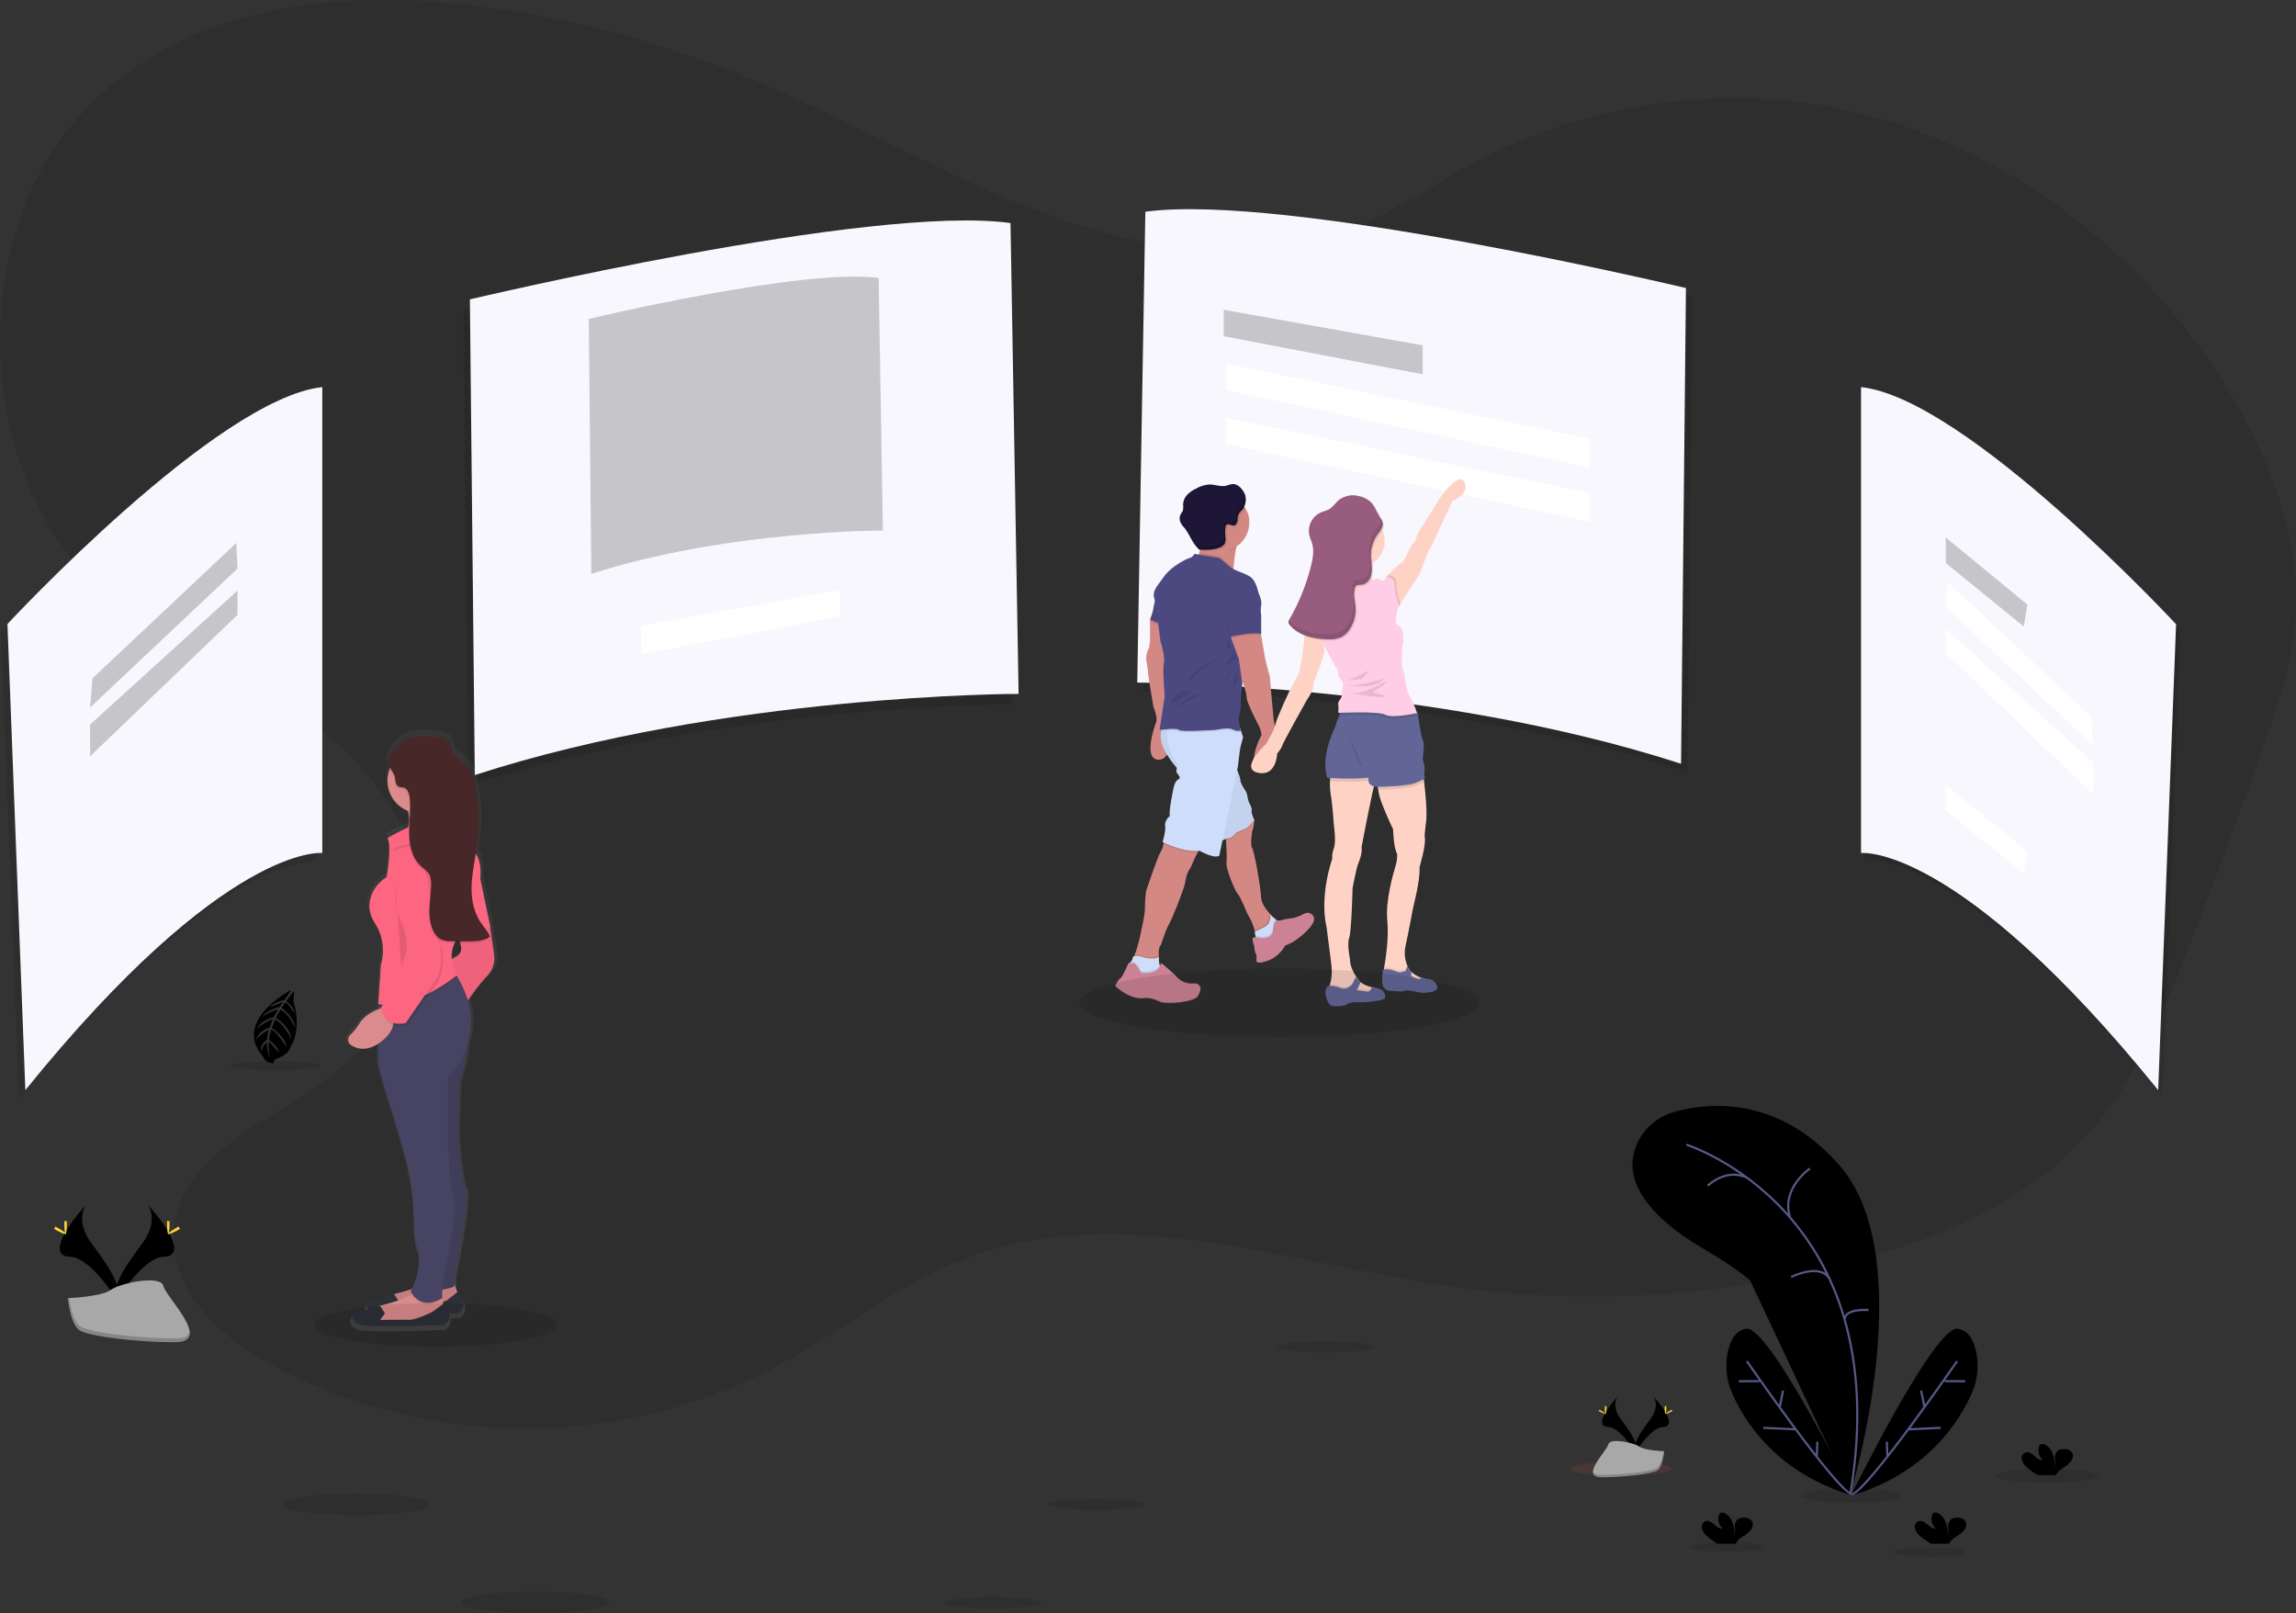 <?xml version="1.0" encoding="utf-8"?>
<!-- Generator: Adobe Illustrator 22.1.0, SVG Export Plug-In . SVG Version: 6.00 Build 0)  -->
<svg version="1.1" id="图层_1" xmlns="http://www.w3.org/2000/svg" xmlns:xlink="http://www.w3.org/1999/xlink" x="0px" y="0px"
	 viewBox="0 0 1077.9 757.3" style="enable-background:new 0 0 1077.9 757.3;" xml:space="preserve">
<rect x="0" y="0" width="1077.9" height="757.3" fill="#333333" stroke="none"/>
<style type="text/css">
	.st0{opacity:0.1;}
	.st1{opacity:0.1;}
	.st2{fill:#F7F7FD;}
	.st3{fill:#FFFFFF;}
	.st4{opacity:0.2;}
	.st5{fill:#D38884;}
	.st6{fill:#4C4981;}
	.st7{opacity:5.000000e-02;}
	.st8{fill:#CEDDF9;}
	.st9{fill:#CC8294;}
	.st10{fill:#1E1637;}
	.st11{opacity:0.2;}
	.st12{fill:#FFD2C6;}
	.st13{fill:#626696;}
	.st14{fill:#FFCDE5;}
	.st15{fill:#985C7E;}
	.st16{opacity:0.1;}
	.st17{fill:url(#SVGID_1_);}
	.st18{fill:#DB8B8B;}
	.st19{fill:#2E3037;}
	.st20{fill:#474463;}
	.st21{fill:#FC6681;}
	.st22{fill:#472727;}
	.st23{opacity:0.1;fill:#FF6347;}
	.st24{}
	.st25{stroke:#565987;stroke-miterlimit:10;}
	.st26{fill:#FFD037;}
	.st27{fill:#A8A8A8;}
</style>
<path class="st0" d="M663.8,91.8c-46.3,32.4-106.2,30.3-158.8,13.4S404.2,58.4,352.9,37.1C310.2,19.3,265.3,7.6,219.3,2.3
	C154-5.2,81.1,3.9,35.7,56.3c-50.7,58.3-46.8,163.4,8,217c27.9,27.2,64.4,40.6,96.2,61.8s61.3,56.5,58.6,97.5
	c-2.5,38-31.7,67.1-61.9,85.4c-23.3,14.1-52.1,29.6-54.9,58.8c-2.7,28.3,21.4,50.5,44.5,63.1c75.3,41.2,168,40.8,243-1
	c26.7-15,51.3-34.8,79.4-46.4c73.6-30.5,154.8,0.2,232.8,11.4c66.3,9.5,133.8,4.6,198-14.4c38.6-11.4,77.4-28.8,104.5-61.3
	c19.6-23.4,31.8-53.1,43.2-82.4c12.2-31.2,23.9-62.7,35.2-94.3c6.8-19,13.4-38.4,15.2-58.7c3.2-36.9-10.2-73.3-28.3-104.4
	c-43.1-73.9-115.6-125.8-194.2-139s-161.7,12.6-222.6,68.9"/>
<path class="st1" d="M540.7,103.4l-3.8,221c0,0,137.9,0,255.3,38.1l2.3-223.3C794.4,139.2,606.2,94.3,540.7,103.4z"/>
<path class="st2" d="M537.7,99.4l-3.8,221c0,0,137.9,0,255.3,38.1l2.3-223.3C791.4,135.2,603.2,90.3,537.7,99.4z"/>
<path class="st1" d="M471.4,109.7l3.8,221c0,0-137.9,0-255.3,38.1l-2.3-223.3C217.7,145.6,405.9,100.6,471.4,109.7L471.4,109.7z"/>
<path class="st2" d="M474.4,104.7l3.8,221c0,0-137.9,0-255.3,38.1l-2.3-223.3C220.7,140.6,408.9,95.6,474.4,104.7L474.4,104.7z"/>
<path class="st1" d="M875.7,184.7v218.7c0,0,45-5.3,139.5,111.3l8.4-218.7C1023.5,295.9,925.2,190,875.7,184.7z"/>
<path class="st2" d="M873.7,181.7v218.7c0,0,45-5.3,139.5,111.3l8.4-218.7C1021.5,292.9,923.2,187,873.7,181.7z"/>
<path class="st1" d="M148.3,185.7v218.7c0,0-45-5.3-139.4,111.3L0.5,296.9C0.5,296.9,98.8,191,148.3,185.7z"/>
<path class="st2" d="M151.3,181.7v218.7c0,0-45-5.3-139.4,111.3L3.5,292.9C3.5,292.9,101.8,187,151.3,181.7z"/>
<path class="st3" d="M394.5,276.9l-93.4,16.7v13.6l93.4-17.9V276.9L394.5,276.9z M575.7,170.7L746.5,206v13.6l-170.8-36.5V170.7z
	 M575.7,196.1l170.8,35.3V245l-170.8-36.5V196.1z"/>
<path class="st3" d="M913.5,368.3v12l36.6,29.8l1.7-10.3L913.5,368.3L913.5,368.3z M914.1,272.9l-0.6,12l69.3,65.2l-1.1-13.7
	L914.1,272.9L914.1,272.9z M913.5,295.2v11.4l69.3,66.4v-14.9L913.5,295.2L913.5,295.2z"/>
<path class="st4" d="M574.5,145.4l93.4,16.7v13.6l-93.4-17.9V145.4L574.5,145.4z M913.5,252.3v12l36.6,29.8l1.7-10.3L913.5,252.3
	L913.5,252.3z M412.5,130.5l2,118.5c0,0-74,0-136.9,20.4l-1.2-119.7C276.4,149.7,377.3,125.6,412.5,130.5L412.5,130.5z M110.9,254.9
	l0.6,12l-69.2,65.2l1.1-13.7L110.9,254.9L110.9,254.9z M111.5,277.2v11.4l-69.2,66.4v-14.9L111.5,277.2L111.5,277.2z"/>
<path class="st5" d="M581.5,253.4c-0.5,1-0.8,2-1,3.1c-0.1,0.3-0.1,0.5-0.2,0.8c-0.6,3.1-1,6.9-1.2,9.1c-0.1,1.1-0.2,1.8-0.2,1.8
	s-21.7-1.5-17.9-5.1c1-1,1.7-2.2,2-3.6c0.1-0.4,0.2-0.8,0.3-1.2c0.2-0.9,0.3-1.8,0.3-2.8V255c0-1.5,0-3-0.2-4.5c0,0,7,0,12.4,0.6
	C579.4,251.5,582.2,252.2,581.5,253.4L581.5,253.4z M543.9,356.6c-7.4-0.2-1.9-15.6-1.1-17.7s-1.3-7.1-1.3-7.1s-2.5-14.7-2.5-15.6
	c-0.1-2-0.4-4-0.8-5.9c-0.3-2,0.1-4,1-5.8c0.8-1.3,0.7-6.7,0.7-6.7v-6.9l1.7-2.2l4.2,4l1.2,1.1l2.1,7.7l-0.7,11.1l-0.4,10.8
	l2.5,14.9C550.5,338.2,551.4,356.9,543.9,356.6L543.9,356.6z"/>
<path class="st1" d="M546.3,294.5l-6.3-2.6v-1l1.6-2.2l4.2,4L546.3,294.5L546.3,294.5z"/>
<path class="st6" d="M543.4,278.7c-0.8,2-1.4,4.1-1.8,6.2c-0.3,2-0.9,4-1.7,5.9l7,2.9L543.4,278.7z"/>
<path class="st7" d="M543.4,278.7c-0.8,2-1.4,4.1-1.8,6.2c-0.3,2-0.9,4-1.7,5.9l7,2.9L543.4,278.7z"/>
<path class="st5" d="M599.1,431.7l-0.6,1.2c0,0-0.6,4.1-0.6,4.2s-1.8,2.8-1.8,2.8l-4.6,1l-1.9-0.2c-0.1-1.1-0.3-2.3-0.5-3.4
	c-0.1-0.3-0.1-0.6-0.2-1c-0.7-2.6-1.8-5-3.2-7.2c0,0-3.4-8.4-4.6-9.5s-5.8-12.1-5.3-14.8c0.3-1.5,0-6.4-0.2-10.4
	c-0.2-3.3-0.4-6.1-0.4-6.1l11.5-6.8l1.3,2.1l0.8,1.3c0,0,0,0.2,0,0.6v0.1c-0.1,1.7-0.5,3.4-1,5c0,0-0.9,6.2,0,7.3s3.6,15.7,4.2,22.4
	v0.6c0.2,3.1,2.2,5.9,4.1,7.9c0.1,0.1,0.3,0.3,0.4,0.4C597.3,430.2,598.2,431,599.1,431.7L599.1,431.7z"/>
<path class="st1" d="M589.6,440.8l1.9,0.2l4.6-1c0,0,1.8-2.8,1.8-2.8s0.6-4.2,0.6-4.2l0.6-1.2l0.1-0.1c-1.1-0.8-2.2-1.6-3.1-2.6
	c-0.1-0.1-0.2-0.2-0.3-0.3s0.7,4-2.8,5.8c-1.7,0.9-3.1,1.5-4,2L589.6,440.8z"/>
<path class="st8" d="M599.9,432.3l-0.7,1.4c0,0-0.6,4.1-0.6,4.2s-1.8,2.8-1.8,2.8l-4.6,1l-2.6-0.3c0-0.5-0.1-1.3-0.2-2.2
	c-0.1-0.5-0.2-1.2-0.3-1.8c1-0.5,2.5-1.2,4.5-2.2c3.5-1.8,2.8-5.8,2.8-5.8c0.8,0.8,1.6,1.5,2.4,2.1
	C599.3,431.9,599.7,432.1,599.9,432.3L599.9,432.3z"/>
<path class="st1" d="M599.9,432.3l-0.7,1.4c0,0-0.6,4.1-0.6,4.2s-1.8,2.8-1.8,2.8l-4.6,1l-2.6-0.3c0-0.5-0.1-1.3-0.2-2.2
	c0.6,0,1.1,0.1,1.7,0.2c0,0,6.2,1.3,6.5-3.6c0.2-2.8,0.8-3.9,1.2-4.3C599.3,431.9,599.7,432.2,599.9,432.3L599.9,432.3z"/>
<path class="st9" d="M599.5,432c0,0-1.5-0.3-1.9,4.6s-6.5,3.6-6.5,3.6s-3.1-0.8-3.1,0.5c0.1,1.2,0.4,2.3,0.8,3.4
	c0,0,0.2,2.9,0.8,3.6s0.2,3.3,0.2,3.3s0.2,1.9,5.1,0c0,0,4.3-0.9,7.9-6.2c0.1-0.2-0.4-0.7,2.7-1.9s12-8.3,11.4-11.8
	c-0.1-1.2-1-2.2-2.1-2.5c-0.9-0.3-1.9-0.1-2.8,0.4c-0.8,0.5-1.7,0.9-2.6,1.2c-1.2,0.5-2.4,0.8-3.7,0.9c-1,0.1-1.9,0.3-2.9,0.5
	C601.6,432,600.5,432.2,599.5,432L599.5,432z"/>
<path class="st5" d="M564.2,398c-0.7,0.6-1.3,1.2-1.8,2c-1.8,2.7-2.8,6.5-4,8.1c-1.5,2.1-2,6.2-2,6.2c-0.4,2.7-6.1,17-7.6,19.5
	s-3.7,9.5-3.7,9.5c-1.3,1.6-1.2,4.1-1.1,5.2c0,0.2,0,0.4,0.1,0.5s0,0.2,0,0.2v0.1l-2.1,3.6l-6.7-0.9l-3.5-2.3
	c0.3-0.5,0.5-0.9,0.8-1.4c1.8-4.1,3.2-11.5,3.2-11.5s1.9-8.4,1.7-10.4c0-2.7,0.2-5.3,0.5-8c0,0,5.3-16,6.9-18.6
	c0.7-1,1.1-2.2,1.3-3.5c0-0.2,0-0.5,0-0.8l2.3-2.3C548.5,393.2,567.1,395.7,564.2,398L564.2,398z"/>
<path class="st1" d="M544.1,448.5v0.8l-2.1,3.6l-6.7-0.9l-3.5-2.3c0.3-0.5,0.5-0.9,0.8-1.4c1.7-0.5,5.5,0.9,5.5,0.9
	S542.3,449.8,544.1,448.5C544.1,448.5,544.1,448.5,544.1,448.5L544.1,448.5z"/>
<path class="st8" d="M542.5,458l-6.8,1.6l-6.2-4.6l0.3-2.6c0.4-0.3,0.8-0.6,1.1-1c0.5-0.5,0.8-1.2,0.9-1.9c0.4-1.9,6.3,0.2,6.3,0.2
	s4.3,0.8,6-0.5c-0.1,1.3,0,2.5,0.3,3.7c0.2,0.6,0.5,1.1,1,1.5C547.2,455.6,542.5,458,542.5,458L542.5,458z"/>
<path class="st1" d="M542.5,458l-6.8,1.6l-6.2-4.6l0.3-2.6c0.4-0.3,0.8-0.6,1.1-1h1.4c1,0.1,3.5,4.5,3.5,4.5c6.1,0.4,8-1.6,8.6-3.1
	c0.2,0.6,0.5,1.1,1,1.5C547.2,455.6,542.5,458,542.5,458L542.5,458z"/>
<path class="st9" d="M535.8,456.7c0,0-2.5-4.5-3.5-4.5c-0.9,0-1.8,0-2.6,0c0,0-2.7,6.5-3.7,7s-2.5,3.6-2.5,3.6s7.2,7,14.2,5.6
	c2.2,0,4.4,0.6,6.4,1.6c3.2,1.7,16.7,0.4,18.3-2.5c1.2-2.2,1.7-3.8,0.6-5c-0.7-0.7-1.6-1-2.5-0.9c-1.7,0.2-5.5,0.2-8.8-3.9
	c0,0-6.1-5.6-6.6-5.6S545.4,457.4,535.8,456.7L535.8,456.7z"/>
<path class="st1" d="M588.8,385.7L588.8,385.7c-0.5,0.5-3.4,3.8-4.3,4c-1.5,0.6-2.9,1.2-4.4,1.9c0,0-1.8,2.4-3.3,2.5
	c-0.4,0.1-0.9,0.2-1.3,0.3c-0.2-3.3-0.4-6.1-0.4-6.1l11.5-6.8l1.3,2.1C588.3,384.6,588.6,385.4,588.8,385.7L588.8,385.7z"/>
<path class="st8" d="M546.9,338.9c0,0-4.5,5.8,0,13.6c2.4,4.4,5.5,8.3,9.2,11.6l15.3,31.6c0,0,4-2.2,5.5-2.3s3.3-2.5,3.3-2.5
	c1.4-0.7,2.9-1.4,4.4-1.9c1-0.2,4.3-4,4.3-4s-1.7-3.6-1.3-4.6s-1.1-3.4-1.1-3.4c-0.5-1.2-0.8-2.5-1-3.8c0-1-1.6-3.3-1.6-3.3
	s-1.6-2.4-1.6-3.8s-2.3-6.6-2.3-6.6l-0.6-23L546.9,338.9z"/>
<path class="st7" d="M588.8,385c0,0-3.4,3.8-4.3,4c-1.5,0.6-2.9,1.2-4.4,1.9c0,0-1.8,2.4-3.3,2.5c-1,0.2-2.1,0.6-3,1.1
	c-1.3,0.6-2.5,1.2-2.5,1.2l-15.3-31.6c-1.3-1.2-2.6-2.4-3.7-3.8c-2.1-2.4-3.9-5.1-5.5-7.8c-1.8-2.8-2.4-6.2-1.7-9.4
	c0.3-1.5,0.9-2.9,1.7-4.1l10.9-0.8l21.6-1.5l0.2,6.8l0.4,16.2c0,0,0.3,0.8,0.8,1.9c0.7,1.5,1.2,3.1,1.5,4.7c0,1.3,1.6,3.8,1.6,3.8
	s1.6,2.3,1.6,3.3c0.2,1.3,0.5,2.5,1,3.8c0,0,1.5,2.4,1.1,3.4S588.8,385,588.8,385L588.8,385z"/>
<path class="st1" d="M564.2,398c-0.7,0.6-1.3,1.2-1.8,2c-6.6,0.5-14.3-3-16.2-3.9c0-0.2,0-0.5,0-0.8l2.3-2.3
	C548.4,393.1,567.1,395.7,564.2,398z"/>
<path class="st8" d="M583.6,346.1c0,0-1,3.4-1.3,4.8s-1.1,8.6-1.1,8.6l-0.4,2l-6.9,33l-1.5,7.2c-2.7,1.5-9.3-2.4-9.3-2.4
	c-7.8,0.9-17.3-4.1-17.3-4.1s1.6-5.1,1.2-7.6s2.2-4.6,2.2-4.6c-0.6-2.3,1.6-12.4,1.6-12.4s0.5-3.8,2.3-4.7s-0.2-2.4-0.7-3.3
	c-0.2-0.7-0.1-1.5,0.2-2.2c0.2-0.6,0.3-1.1,0.6-1.6c-4.6-4.6-5.3-11.8-5.3-15.9c0-1,0-2,0.1-2.9l10-1.8l21.8-3.8l2.2,6.9l0.6,1.7
	L583.6,346.1z"/>
<path class="st1" d="M581.5,253.4c-0.5,1-0.8,2-1,3.1c-0.1,0.3-0.1,0.5-0.2,0.8c-2.1,1.4-3.4,1.4-6.1,1.4c-0.9,0-1.5-1.8-2.3-2
	c0,0-1.3-4.8-1.7-0.8c-2.5-0.5-4.7,1.5-6.5-0.3V255c0-1.5,0-3-0.2-4.5c0,0,7,0,12.4,0.6C579.4,251.5,582.2,252.2,581.5,253.4
	L581.5,253.4z"/>
<path class="st5" d="M586.5,245.3c0,7.5-6.1,13.5-13.5,13.5c-0.9,0-1.8-0.1-2.7-0.3c-7.3-1.5-12-8.6-10.5-15.9
	c1.5-7.3,8.6-12,15.9-10.5c3.8,0.8,7.1,3.2,9,6.6C586,240.7,586.6,242.9,586.5,245.3L586.5,245.3z"/>
<path class="st1" d="M579.2,266.5c-0.1,1.1-0.2,1.8-0.2,1.8s-21.7-1.5-17.9-5.1c1-1,1.7-2.2,2-3.6l9.4,1.5c0,0,2.7,2.1,4.7,4
	C577.8,265.7,578.4,266.1,579.2,266.5L579.2,266.5z M582.4,343.6c-1,0.1-1.9,0.1-2.8-0.2c-0.4-0.1-0.8-0.3-1.2-0.5
	c-1.8-1.1-7.9,0.3-7.9,0.3s-16.5,1.1-17.2,0c-0.4-0.6-3.3-0.5-5.7-0.4c-1,0.1-1.8,0.2-2.5,0.2c0.3-1.5,0.9-2.9,1.7-4.1l10.9-0.8
	l21.8-3.8l2.2,6.9C582,342,582.2,342.8,582.4,343.6L582.4,343.6z"/>
<path class="st6" d="M572.5,261.9l-11.8-1.9c-0.4,0.9-1.2,1.7-2.2,1.9c-1.6,0.4-8.6,4-11.8,8.4l-3.2,4.4c0,0-2.5,3.1-1.7,5.7
	s1.8,11.1,1.8,11.1l1.2,9.6c0,0,2.3,6.9,1.6,9.9s0.4,15.8,0.4,15.8l-2.4,15.8c0,0,8.2-1.1,9,0s17.2,0,17.2,0s6-1.3,7.9-0.3
	c1.2,0.7,2.6,0.9,4,0.7c0,0-1.5-5-0.6-7.8s0.6-7.9,0.6-7.9s1.2-7.4,0.6-8.7s1.3-6.2,1.3-6.2l6.4-33.8c0,0-0.8-6.1-4.2-8.1
	s-7.3-2.7-9.4-4.6S572.5,261.9,572.5,261.9z"/>
<path class="st5" d="M577.9,295.2v4l3.7,10.1l1.3,9.3c0,0,2.4,6.7,2.4,9s5.9,13.5,5.9,13.5s1.6,3.8,0.8,4.5s-7.8,16.7,1,16.2
	s6.1-17.2,6.1-17.2l-1.2-7.3c0,0-1.7-18.2-1.7-19.5c0,0-2.2-7.8-2.4-9.5s-1.8-10.3-1.8-10.3l-1.3-5.6L577.9,295.2z"/>
<path class="st1" d="M573.7,307.8l-13.2,7.5l-4.1,6.2l5.5-5.5L573.7,307.8z M569.7,322.3c0,0-6,3.9-8.8,3.9s-9.4,6.7-9.4,6.7
	s9.3-6,10-5.8S569.7,322.3,569.7,322.3z M554.3,324.4c0,0-5.6,5.1-4.2,5.6s9-5.6,9-5.6H554.3z M579.2,306.2c0,0-4.4,5.9-3.2,5.8
	s4.5-3.5,4.5-3.5L579.2,306.2z M579.9,312c0,0-4.7,5.4-4.5,6.7S579.9,312,579.9,312z M581.1,314.7c0,0-3.2,5.7-1.8,6.9
	S581.1,314.7,581.1,314.7z M576.9,300.1c0,0-2.4,4-0.6,4.3s1.9,0,1.9,0L576.9,300.1z M577.6,285.5c-0.6,2.4-1.4,4.8-2.4,7.1
	c-0.4-1.2-0.7-2.4-0.9-3.6C575.2,287.7,576.4,286.5,577.6,285.5z M584.8,238.6c-0.2,0.5-0.5,1-0.9,1.4c-0.6,0.6-1.2,1.2-1.6,1.9
	c-0.4,1-0.6,2.1-0.6,3.2c-0.2,1.1-0.9,2.3-2,2.3c-0.6,0-1.1-0.2-1.6-0.5c-0.5-0.3-1.1-0.2-1.6,0.1c-0.3,0.3-0.5,0.7-0.5,1.2
	c-0.1,0.9-0.2,1.9-0.2,2.8c0,0.4,0,0.8,0.1,1.1c0.3,1.2,0.2,2.4-0.2,3.6c-0.5,0.8-1.3,1.5-2.2,1.8c-1,0.4-2.1,0.7-3.1,0.9
	c-2.1,0.3-4.1,0.3-6.2,0.2c-0.2,0-0.4,0-0.6-0.1c-0.1,0-0.2-0.1-0.2-0.1c0.2-1.1,0.4-2.3,0.4-3.4c-5.3-5.2-5.5-13.7-0.3-19.1
	s13.7-5.5,19.1-0.3C583.4,236.5,584.2,237.5,584.8,238.6L584.8,238.6z"/>
<path class="st10" d="M579.2,227.2c-1.2-0.1-2.4,0.5-3.6,0.8c-2.5,0.6-5.1-0.6-7.7-0.6c-2.2,0.1-4.4,0.8-6.3,1.9
	c-1.6,0.7-3,1.7-4.2,2.9c-1.2,1.2-1.9,2.9-2,4.6c0.2,1,0.1,2-0.1,3c-0.3,0.5-0.6,1-0.9,1.4c-0.6,1-0.8,2.3-0.4,3.5
	c0.5,1.1,1.2,2.2,2.1,3.1c1.7,2.1,2.7,4.7,4.2,6.9c0.6,1,1.4,1.9,2.2,2.8c0.1,0.2,0.3,0.3,0.5,0.4c0.2,0.1,0.4,0.1,0.5,0.1
	c3.2,0.1,6.4,0.2,9.3-1.1c0.9-0.3,1.7-1,2.2-1.8c0.4-1.2,0.5-2.4,0.2-3.6c-0.1-1.3-0.1-2.7,0.1-4c0-0.4,0.2-0.9,0.5-1.2
	c0.5-0.3,1.1-0.3,1.6-0.1c0.5,0.3,1,0.4,1.6,0.5c1.1,0,1.8-1.2,2-2.3c-0.2-2,0.6-3.9,2.2-5.1c1.5-1.9,2-4.5,1.4-6.8
	C583.9,230.3,581.7,227.4,579.2,227.2L579.2,227.2z"/>
<path class="st1" d="M592.1,284.6c-0.3,1.7-0.3,3.3,0,5c-0.1,1.3,0,8.7,0,8.7c-4-1.2-14.2,1.2-14.2,1.2l-1.2-3.6
	c-0.7-0.9-1.2-1.9-1.5-3c-0.4-1.2-0.7-2.4-0.9-3.6c-0.5-2.5-0.9-5.1-1.2-7.6c-0.5-3.9,5.2-8,9.6-10.3s8.1,7.5,8.1,7.5
	S592.6,282.7,592.1,284.6L592.1,284.6z"/>
<path class="st6" d="M592.1,283.9c-0.3,1.7-0.3,3.3,0,5c-0.1,1.3,0,8.7,0,8.7c-4-1.2-14.2,1.2-14.2,1.2l-1.2-3.6
	c-0.7-0.9-1.2-1.9-1.5-3c-0.4-1.2-0.7-2.4-0.9-3.6c-0.5-2.5-0.9-5.1-1.2-7.6c-0.5-3.9,5.2-8,9.6-10.3s8.1,7.5,8.1,7.5
	S592.6,282,592.1,283.9z"/>
<path class="st11" d="M584.5,232.5c-0.2-0.7-0.5-1.3-0.9-1.9c0.1,0.2,0.1,0.3,0.2,0.5c0.7,2.4,0.1,4.9-1.4,6.8
	c-1.6,1.2-2.5,3.1-2.2,5.1c-0.2,1.1-0.9,2.3-2,2.3c-0.6,0-1.1-0.2-1.6-0.5c-0.5-0.3-1.1-0.2-1.6,0.1c-0.3,0.3-0.5,0.7-0.5,1.2
	c-0.2,1.3-0.2,2.7-0.1,4c0.1,1.2,0.3,2.5-0.2,3.6c-0.5,0.8-1.3,1.5-2.2,1.8c-2.9,1.2-6.2,1.2-9.3,1.1c-0.2,0-0.4,0-0.5-0.1
	c-0.2-0.1-0.3-0.2-0.5-0.4c-0.8-0.9-1.5-1.8-2.2-2.8c-1.5-2.3-2.5-4.8-4.2-6.9c-0.5-0.6-1-1.1-1.4-1.8v0.1c0.5,1.1,1.2,2.2,2.1,3.1
	c1.7,2.1,2.7,4.7,4.2,6.9c0.7,1,1.4,1.9,2.2,2.8c0.1,0.2,0.3,0.3,0.5,0.4c0.2,0.1,0.4,0.1,0.5,0.1c3.2,0.1,6.4,0.2,9.3-1.1
	c0.9-0.3,1.7-1,2.2-1.8c0.4-1.2,0.5-2.4,0.2-3.6c-0.1-1.3-0.1-2.7,0.1-4c0-0.4,0.2-0.9,0.5-1.2c0.5-0.3,1.1-0.3,1.6-0.1
	c0.5,0.3,1,0.4,1.6,0.5c1.1,0,1.8-1.2,2-2.3c0-1.1,0.2-2.2,0.6-3.2c0.5-0.7,1-1.3,1.6-1.9C584.6,237.4,585.1,234.9,584.5,232.5
	L584.5,232.5z"/>
<path class="st12" d="M681.9,235.1l-8.6,18.4c0,0-1.3,3.5-2.1,4.1s-4.5,11.5-4.5,11.5l-9.3,14.3l-0.6,1l-3.6-1l-2.5-9.5l0.2-2.8
	v-0.4c0,0,5.7-6,7-6.5c0,0,1,0.1,2.9-4.5s3.6-5.6,3.6-5.6l1-3.4l10.7-17.1c0,0,9-12.9,11.5-7.2S681.9,235.1,681.9,235.1z
	 M646.1,365.6c0,0.3-0.1,0.6-0.3,0.9c-1,1.5-6.6,31.2-6.6,31.2c0.5,2-0.8,6-1.6,7.8s-2.6,11.3-2.6,11.3s-0.5,20.4-1.6,23.5
	s0.4,10,0.4,10c-0.1,3.1,1.8,6.5,2.9,8.1l0.2,0.3c0.4,0.5,0.6,0.8,0.6,0.8c0.3,0.6,0.7,1.1,1.3,1.6l0.3,0.2c1.5,1,3.3,1.8,5.1,2.1
	h0.2c0.7,0.2,1.2,0.2,1.2,0.2l0.5,2.5l-4.8,1l-9.2,0.6c0,0-10.8,0.8-8.4-4c0.2-0.3,0.3-0.7,0.4-1c0.1-0.2,0.2-0.5,0.3-0.7
	c1.5-4.6,0.5-10.3,0.5-10.3l-2.1-16.4c-3.5-15.3,2.7-32.3,2.7-32.3s-0.5-1.4,0.7-4.8s0-11,0-11s-0.6-9.7-1.5-14.5
	c-0.3-2-0.4-4.1-0.3-6.1c0-1.2,0.1-2.4,0.3-3.6l20.7-2.8C645.1,360.3,646.3,363.6,646.1,365.6L646.1,365.6z"/>
<path class="st1" d="M645.8,466.1l-4.8,1l-9.2,0.6c0,0-10.8,0.8-8.4-4c0.2-0.3,0.3-0.7,0.4-1c0.1-0.2,0.2-0.5,0.3-0.7
	c1.9,0.1,3.7,0.4,5.5,1.1c3.1,1.2,5.4-1.9,5.4-1.9l1.5-2.9l0.2-0.4c0.4,0.5,0.6,0.8,0.6,0.8c0.4,0.7,0.9,1.3,1.5,1.8l-0.3,0.5
	l-1.5,3.1c0,0,1.9,0.2,4.4,0.6c1,0.3,2.1-0.3,2.4-1.3h0.2c0.7,0.2,1.2,0.2,1.2,0.2L645.8,466.1z"/>
<path class="st13" d="M650.2,468.4c-0.4,1.6-10.5,2.1-10.5,2.1s-5.6-0.5-7.2,0.8s-6.2,1-6.4,1s-2.6-0.1-3.6-4.5s1.3-5,1.3-5.1
	c2,0,3.9,0.4,5.7,1.1c3.1,1.2,5.4-1.9,5.4-1.9l1.7-3.3c0.4,0.5,0.6,0.8,0.6,0.8c0.4,0.7,0.9,1.3,1.5,1.8l-1.7,3.6
	c0,0,1.9,0.2,4.4,0.6c1.1,0.3,2.3-0.5,2.5-1.6c0-0.1,0-0.3,0.1-0.4c0-0.1,0-0.2,0-0.3c0,0,1.6,0.5,3.5,1
	C649.5,464.7,650.6,466.5,650.2,468.4z"/>
<path class="st12" d="M669.3,387.2c-0.2,1.5-0.5,5.2-0.5,5.2c0.8,3.1-1.3,10.6-1.3,10.6l-1.1,4.3c0.5,5.5-3,18.8-3,18.8
	s-2.3,12.4-3.5,17.7c-0.7,3-0.5,6.1,0.6,8.9l0.1,0.2c0,0.1,0,0.2,0.1,0.3c0,0.1,0.1,0.3,0.1,0.4c0.3,0.7,0.7,1.4,1.2,2
	c0.2,0.2,0.4,0.5,0.7,0.7c1.1,1,2.4,1.8,3.9,2.4l0.6,0.2c0.6,0.2,1.3,0.4,1.9,0.6h0.2l-0.5,2.9l-6.4-1.6l-8.6-2.8l-4.2-2.3
	c0,0,0-0.2,0.1-0.7c0,0,0-0.1,0-0.1c0-0.2,0.1-0.4,0.1-0.7c0.7-3.8,2.3-14.2,1.5-22c-1-9.6,3-22.8,3.9-25.9c0.6-1.8,0.8-3.7,0.7-5.6
	c-1.6-2.3-1.9-11.5-1.9-11.5s-2.9-5.9-5.3-12.2c-0.8-2.1-1.4-4.2-1.7-6.4c-0.3-1.5-0.4-3.1-0.3-4.6c0,0,19.5-17.8,21.7-0.6
	c0.1,0.6,0.1,1.1,0.2,1.7C670.4,382.9,669.5,385.8,669.3,387.2L669.3,387.2z"/>
<path class="st1" d="M669.3,459.6l-0.5,2.9l-6.4-1.6l-8.6-2.8l-4.2-2.4c0,0,0-0.2,0.1-0.7c0,0,0-0.1,0-0.1c0-0.2,0.1-0.4,0.1-0.7
	h0.6c1.2-0.1,2.5,0,3.6,0.5c1.4,0.5,3.2,1.1,3.6,0.9c0.6-0.3,1.4-0.4,2.1-0.4l0.9-2l0.1-0.3c0.3,0.7,0.7,1.4,1.2,2
	c0.2,0.3,0.4,0.5,0.7,0.7v0.7l0,1c1,0.6,2,1.1,3.1,1.4c0.3,0.1,0.6,0.1,0.9,0l0.6,0.2c0.6,0.2,1.3,0.4,1.9,0.6L669.3,459.6z"/>
<path class="st13" d="M666.1,465.8c-1.8-0.5-6.1-1.3-6.8-0.7s-6.7,0-6.7,0c-1.3,0-2.4-0.7-3.1-1.8c-1.3-1.9-0.2-8.2-0.2-8.2h0.4
	l0.7-0.1c1.2-0.1,2.5,0,3.6,0.5c1.4,0.5,3.2,1.1,3.6,0.9c0.6-0.3,1.4-0.4,2.1-0.4l1-2.3c0.3,0.7,0.7,1.4,1.2,2
	c0.2,0.3,0.4,0.5,0.7,0.7l-0.1,1.7c1,0.6,2,1.1,3.1,1.4c0.5,0.2,1.2,0,1.5-0.5c0-0.1,0.1-0.2,0.1-0.3c0.8,0.4,1.7,0.7,2.5,0.8
	c2.3-0.2,4.5,1.3,5,3.6C675.7,466,667.9,466.3,666.1,465.8L666.1,465.8z"/>
<path class="st1" d="M646.1,365.6l-1.1,0.3c-0.9,0.3-1.8,0.5-2.7,0.6c-5.7,0.8-15.2,0.3-18.2,0.1c0-1.2,0.1-2.4,0.3-3.6l20.7-2.8
	C645.1,360.3,646.3,363.6,646.1,365.6L646.1,365.6z"/>
<path class="st13" d="M664.1,360.5c0,0-7.6,1.2-13.8,2.5c-2.1,0.5-4,0.9-5.4,1.4c-0.9,0.3-1.8,0.5-2.7,0.6c-6.9,1-19.1,0.1-19.1,0.1
	c-3.4-10.9,4.1-24.6,4.1-24.6c-0.2-1.1,1.5-4.4,1.5-4.4v-0.1l1.1-3.9h28.3l0.3,1.7l0.7,3.4l4.4,21.1L664.1,360.5z"/>
<path class="st1" d="M668.5,367.1l-0.2,0.1l-3.3,1.5c-3.6,1.6-14.3,2-18,2c-0.3-1.5-0.4-3.1-0.3-4.6c0,0,19.5-17.8,21.7-0.6
	C668.4,366,668.4,366.6,668.5,367.1L668.5,367.1z"/>
<path class="st13" d="M669,365.5l-0.7,0.3l-3.3,1.5c-3.6,1.7-14.7,2-18.2,2h-0.9c-1.6,0-3.3-1.6-3.3-2c0-0.2-0.2-1.3-0.3-2.2
	c-0.1-0.7-0.2-1.4-0.2-1.4c-3.8-1.6-7.5-3.5-11-5.7c-2.8-1.9-2.1-15.3-1.5-22.1c0.2-2.3,0.4-3.9,0.4-3.9l28.6,1.7l4,0.2l2.3,0.5
	l0.6,0.1c0,0,1.7,12,2.5,13s0.3,4.4,0.2,6.3c0,0.8-0.1,1.6-0.3,2.5c0,0,1.2,3.4,0.9,5.2C668.5,362.8,668.7,364.2,669,365.5
	L669,365.5z"/>
<circle class="st12" cx="638.4" cy="254.1" r="11.7"/>
<path class="st12" d="M632.7,259c0,0,0.8,11.1-1.5,13.6c-2.6,2.6-5.3,5.1-8.2,7.4l1.8,7.5l10.3,1.2l12-12.8l-2.7-3.3
	c0,0-2.1-7.1-0.4-10.6S632.7,259,632.7,259L632.7,259z"/>
<path class="st1" d="M657.5,283.4l-0.6,1l-3.6-1l-2.5-9.5l0.2-2.8l0.8-1.1c0,0,4,0.1,3.8,3.7C655.2,277,657.1,282.2,657.5,283.4
	L657.5,283.4z M665.4,336c0,0-2.9,0.6-6.2,1.1s-7.1,0.7-8.7-0.3c-2.6-1.6-16.9-1.1-21-1h-0.7l1.1-3.9h28.3l0.3,1.7l4,0.2l2.3,0.5
	C665.2,335.4,665.4,336,665.4,336L665.4,336z"/>
<path class="st14" d="M650.9,270.8c0,0,4,0.1,3.8,3.7s2.2,9.9,2.2,9.9l-0.9,2.1c0,0-1.3,5.1-0.3,6.4s4.6,1.3,2.5,11.7
	c0,0-0.5,7.8,0.6,10.4s1.1,8.6,2.7,11.2c1.5,2.7,2.8,5.5,3.8,8.5c0,0-11.8,2.6-14.9,0.8s-22.1-0.9-22.1-0.9s0.1-3.2,0-3.5
	c-0.2-0.8,0-1.6,0.5-2.3c0.6-0.9,1.6-2.3,1.1-3.6s1.4-3.1,0.4-5.1s-2.2-2.4-2-3.4c0.1-1.3-0.3-2.5-1.1-3.4
	c-0.7-0.9-5.6-10.5-5.6-10.5l-0.8-4.5c0,0-6.3-4.6-6.2-6.8s2.4-5.2,2.4-5.2l6.1-6c0,0,3.4,3.6,6.6,2.4S640,275,640,275
	s2.5-1.4,2.7-2.4s1.7-0.1,1.7-0.1s2.3-1.3,2.7-0.8c0.8,0.4,1.6,0.7,2.5,0.8L650.9,270.8z"/>
<path class="st12" d="M616.5,289.7l-1.9,1.5c-1.5,3.1-2.3,6.5-2.4,9.9c-0.5,5.2-1.3,10.3-2.5,15.3l-3.8,6.8c0,0-6.3,13.2-7.1,16.7
	s-4.5,9.4-4.5,9.4s-12.6,11.4-3.8,13.4s9.1-9,9.1-9s2-2.3,2.4-3.8s11.5-21.3,11.5-21.3s3.9-5.3,3.1-8.1c0,0,5.1-12,5.1-15
	c-0.1-2.5-0.4-5-0.8-7.5l0.8-6.3L616.5,289.7z"/>
<path class="st1" d="M642.7,314.7c0,0-8.9,4.7-10.6,4.9s7.5-1,7.5-1L642.7,314.7z M649.9,318.4c0,0-11.8,4-17,3.3
	C632.9,321.6,645.9,324.1,649.9,318.4z"/>
<path class="st1" d="M650.7,319.7c0,0-10.6,6.7-16.9,5.6c0,0,14.6,2.9,16.9,1.4l-6.5-1.8C644.1,324.8,651.4,321,650.7,319.7z
	 M638.4,233.5c-3.1-0.8-6.4-0.1-9,1.7c-1.8,1.4-3,3.6-5.1,4.7c-1.1,0.5-2.2,0.9-3.3,1.2c-4.1,1.7-6.5,5.9-5.8,10.3
	c0.3,1.8,1.2,3.5,1.6,5.2c0.7,3.2,0.1,6.5-0.7,9.6c-2.2,8.8-5.6,17.2-10.1,25c-0.4,0.5-0.5,1.1-0.5,1.7c0.1,0.4,0.3,0.8,0.6,1.1
	c4.2,4.9,11,6.5,17.5,6.7c2.4,0.2,4.8-0.2,6.9-1.1c1.3-0.8,2.5-1.8,3.4-3.1c2.2-3.1,3.3-6.8,3.1-10.6c-0.2-3-1.2-6.1-0.4-9.1
	c0.1-0.4,0.3-0.8,0.5-1.1c0.7-0.7,1.8-0.5,2.8-0.6c2.7-0.3,4.4-3.1,4.7-5.8s-0.3-5.4-0.4-8c0-3.5,1.1-7,3.2-9.9
	c0.9-1.2,2-2.4,2.3-3.9c0.4-1.9-0.7-3.3-1.7-4.8c-1.5-2.4-2.2-5.1-4.5-6.9C642,234.6,640.3,233.9,638.4,233.5L638.4,233.5z"/>
<path class="st15" d="M637.7,232.8c-3.1-0.8-6.3-0.1-8.9,1.7c-1.8,1.4-3,3.6-5.1,4.7c-1.1,0.5-2.2,0.8-3.3,1.2
	c-4.1,1.7-6.5,5.9-5.8,10.3c0.3,1.8,1.2,3.5,1.6,5.2c0.7,3.2,0.1,6.5-0.7,9.7c-2.2,8.7-5.6,17.2-10.1,25c-0.4,0.5-0.5,1.1-0.5,1.7
	c0.1,0.4,0.3,0.8,0.6,1.1c4.2,4.9,11,6.5,17.5,6.7c2.4,0.2,4.8-0.2,6.9-1.1c1.3-0.8,2.5-1.8,3.4-3.1c2.2-3.1,3.3-6.8,3.1-10.6
	c-0.2-3-1.2-6.1-0.4-9.1c0.1-0.4,0.3-0.8,0.5-1.1c0.7-0.7,1.8-0.5,2.8-0.6c2.7-0.3,4.4-3.1,4.7-5.8s-0.3-5.4-0.4-8
	c0-3.5,1.1-7,3.2-9.9c0.9-1.2,2-2.4,2.3-4c0.4-1.9-0.7-3.3-1.7-4.8c-1.5-2.4-2.2-5.1-4.5-6.9C641.3,233.9,639.6,233.1,637.7,232.8z"
	/>
<path class="st1" d="M633.8,346.4c0,0,2.3,10.9,6.2,13.9L633.8,346.4z"/>
<g class="st16">
	<path d="M615.2,253.1c-0.1-0.4-0.3-0.9-0.4-1.3C614.9,252.2,615,252.6,615.2,253.1z M648.3,243.6c0,0.3,0,0.7,0,1
		c-0.3,1.5-1.4,2.7-2.3,3.9c-2.1,2.9-3.2,6.3-3.2,9.9c0,2.7,0.7,5.4,0.4,8s-2,5.5-4.7,5.8c-1,0.1-2.1-0.1-2.8,0.6
		c-0.3,0.3-0.5,0.7-0.5,1.1c-0.8,3,0.3,6,0.4,9.1c0.2,3.8-0.9,7.5-3.2,10.5c-0.9,1.3-2,2.3-3.4,3.1c-2.2,1-4.5,1.4-6.9,1.1
		c-6.3-0.2-13-1.8-17.2-6.5c-0.1,0.3-0.1,0.6-0.1,0.9c0.1,0.4,0.3,0.8,0.6,1.1c4.2,4.9,11,6.5,17.5,6.7c2.4,0.2,4.8-0.2,6.9-1.1
		c1.3-0.8,2.5-1.8,3.4-3.1c2.2-3.1,3.3-6.8,3.1-10.6c-0.2-3-1.2-6.1-0.4-9.1c0.1-0.4,0.3-0.8,0.5-1.1c0.7-0.7,1.8-0.5,2.8-0.6
		c2.7-0.3,4.4-3.1,4.7-5.8s-0.3-5.4-0.4-8c0-3.5,1.1-7,3.2-9.9c0.9-1.2,2-2.4,2.3-4C649.2,245.7,648.9,244.6,648.3,243.6
		L648.3,243.6z"/>
</g>
<linearGradient id="SVGID_1_" gradientUnits="userSpaceOnUse" x1="2973.064" y1="63.803" x2="2973.064" y2="346.41" gradientTransform="matrix(-1 0 0 -1 3170.94 688.63)">
	<stop  offset="0" style="stop-color:#808080;stop-opacity:0.25"/>
	<stop  offset="0.54" style="stop-color:#808080;stop-opacity:0.12"/>
	<stop  offset="1" style="stop-color:#808080;stop-opacity:0.1"/>
</linearGradient>
<path class="st17" d="M163.8,490.1c2.9,1.7,7.4,2.8,13.1-0.8l-0.1,8.1c0.4,5.6,7.3,25.8,7.3,25.8l4.9,16.7c3.5,11.8,5.3,24,5.3,36.3
	c-0.1,3.9,0.4,7.7,1.6,11.4c2.6,7-1,16-2.6,19.3c-2.9,1-5.9,1.8-8,2.3c-0.2,0.1-0.5,0.1-0.7,0.2v0c0,0-7.3,2.9-10.5,2.5
	c-2.4-0.3-3.9,2.7-2,4.9c-1.6,0.5-3.2,0.7-4.9,0.6c-3.2-0.4-4.9,5.2,1.2,6.8s40.5,0,40.5,0c2-1,3.1-3.2,2.6-5.4
	c2.6-0.1,4.3-0.2,4.3-0.2s6.1-2.8,0-10.3l-0.3,0.3l-1.3-3.8v-5.2c0,0,7.7-37,5.3-41.3s-3.6-26.6-3.6-26.6l0.8-24.2
	c2.2-4.5,3.3-11.6,3.9-17.2c0.8-2.6,1.3-5.4,1.5-8.2c0.1-1.3,0.2-2.7,0.2-4.1c0-3.1-0.5-6.2-1.5-9.2c2.7-4.1,5.8-7.9,9.2-11.5
	c2.8-2.6,4.2-6.5,3.6-10.3l-2-13.5l-4.9-23c0.6-6.4-0.7-10.1-2.2-12.2c0.4-2.1,0.7-4.1,0.9-6.2c1.1-9,0.6-18.1-1.4-27
	c-0.7-3.1-1.7-6.3-3.8-8.6c-2.5-2.6-6.4-4.3-7.4-7.7c-0.1-0.9-0.3-1.8-0.6-2.6c-0.9-2.3-3.7-3.1-6.2-3.4c-4.4-0.5-10.7-0.9-14.9,0.8
	c-2.9,1.2-7,4.5-8.6,8.1c-1,1.5-1.3,3.3-1,5c0.2,0.6,0.4,1.2,0.7,1.7c-0.6,1.7-1,3.5-1,5.3c0,6.4,4,12.1,9.9,14.4
	c0.1,0.3,0.2,0.6,0.3,0.9c0.2,0.7,0.3,1.4,0.4,2.2c-0.1,1.4-0.2,2.8-0.2,4.2c0,0.2-0.1,0.4-0.1,0.6c-3.5,1.5-6.9,3.3-10.2,5.2
	c2.4,3.6-0.4,18.7-0.4,18.7c-6.1,3.6-12.1,12.7-5.7,22.3s2.8,19.7,2.8,19.7l-1,15.5l-0.2,3.1h0.1l-0.1,1.2h0.2v1.3
	c-2.9,1-7,3.1-9.5,7c-1.2,1.9-2.6,3.7-4.2,5.2c-1.3,1.1-1.6,3-0.5,4.4C163.1,489.6,163.4,489.9,163.8,490.1L163.8,490.1z
	 M212.6,448.8c-0.2-2.7,0.3-5.4,1.4-7.8h2.9c0.1,0.7,0.2,1.3,0.4,1.9C218.1,446.4,214.8,448.1,212.6,448.8z"/>
<path class="st18" d="M213.4,602.8l1.6,4.7l-5,5.1l-16.7,3.9l-12.1-1.2l0.8-4.3c0.5-1.9,1.9-3.3,3.8-3.8c5-1.2,14.4-3.8,16.4-7.5
	L213.4,602.8z"/>
<path class="st1" d="M213.4,602.8l1.6,4.7l-5,5.1l-16.7,3.9l-12.1-1.2l0.8-4.3c0.5-1.9,1.9-3.3,3.8-3.8c5-1.2,14.4-3.8,16.4-7.5
	L213.4,602.8z"/>
<path class="st19" d="M185,614.1l2.3-3.1l-2.3-3.6c0,0-7,2.8-10.1,2.4s-4.7,5.1,1.2,6.6s38.9,0,38.9,0s5.8-2.7,0-10.1l-5,3.9
	c0,0-8.6,4.7-12.9,3.9L185,614.1z"/>
<path class="st18" d="M174.5,620.7l12.1,1.2l16.7-3.9l5.1-5.1l-0.4-1.2l-0.6-1.7l-0.6-1.7l-11.3-3.1c-0.6,0.9-1.4,1.7-2.3,2.3
	c-3.7,2.5-10.3,4.3-14.1,5.2l-0.5,0.1c-0.8,0.2-1.4,0.7-2,1.2c-0.7,0.7-1.2,1.5-1.4,2.4L174.5,620.7z"/>
<path class="st1" d="M174.5,620.7l12.1,1.2l16.7-3.9l5.1-5.1l-0.4-1.2l-4.6,3.6c0,0-8.6,4.7-12.9,3.9h-12.1l2.3-3.1l-2.1-3.2
	c-0.8,0.2-1.4,0.7-2,1.2c-0.7,0.7-1.2,1.5-1.4,2.4L174.5,620.7z"/>
<path class="st19" d="M178.4,619.6l2.3-3.1l-2.3-3.6c0,0-7,2.8-10.1,2.4s-4.7,5.1,1.2,6.6s38.9,0,38.9,0s5.8-2.7,0-10.1l-5.1,3.8
	c0,0-8.6,4.7-12.9,3.9L178.4,619.6z"/>
<path class="st18" d="M188.1,393.8c0,0,18.7,1.9,16-5.8c-0.8-2.2-1-4.6-0.6-6.9c0.5-2.9,1.6-5.6,3.3-7.9l-17.5,2.7
	c1,1.8,1.8,3.6,2.4,5.6C193.7,389.7,188.1,393.8,188.1,393.8L188.1,393.8z"/>
<path class="st20" d="M220,482.5c0,0-0.4,16.7-4.3,24.9l-0.8,23.7c0,0,1.2,21.8,3.5,26.1s-5.1,40.5-5.1,40.5v6.2
	c0,0-12.4,4.7-16-0.8l3.6-46.3l-1.5-64.3L220,482.5z"/>
<path class="st1" d="M220,482.5c0,0-0.4,16.7-4.3,24.9l-0.8,23.7c0,0,1.2,21.8,3.5,26.1s-5.1,40.5-5.1,40.5v6.2c0,0-12.4,4.7-16-0.8
	l3.6-46.3l-1.5-64.3L220,482.5z"/>
<path class="st21" d="M227.8,428.8l2.3,6.2l1.9,13.2c0.5,3.7-0.8,7.5-3.5,10.1c-4.7,4.7-10.9,14.4-10.9,14.4l-7.4-22.2
	c0,0,7.4-1.2,6.2-6.2s-0.8-14.4-0.8-14.4L227.8,428.8z"/>
<path class="st7" d="M227.8,428.8l2.3,6.2l1.9,13.2c0.5,3.7-0.8,7.5-3.5,10.1c-4.7,4.7-10.9,14.4-10.9,14.4l-7.4-22.2
	c0,0,7.4-1.2,6.2-6.2s-0.8-14.4-0.8-14.4L227.8,428.8z"/>
<path class="st1" d="M193.2,607.5c5,7.9,12.8,3.4,14.1,2.5l-0.6-1.7l-11.3-3.1C194.9,606.1,194.2,606.9,193.2,607.5L193.2,607.5z"/>
<path class="st20" d="M177.6,497.7c0.4,5.5,7,25.3,7,25.3l4.7,16.3c3.4,11.6,5.1,23.5,5.1,35.5c-0.1,3.8,0.4,7.6,1.5,11.2
	c3.1,8.6-3.1,20.2-3.1,20.2c5.4,9.7,14.8,3.1,14.8,3.1v-6.2c0,0,7.4-33.9,5.4-40.5s-2.7-24.5-2.7-24.5v-32.3
	c6.2-6.2,10-14.5,10.6-23.3c0.1-1.3,0.2-2.6,0.2-4c0.3-8.8-5.7-19.1-8-22.8c-0.6-0.9-0.9-1.4-0.9-1.4l-34.4,13.6h-0.1v4.3
	L177.6,497.7z"/>
<path class="st1" d="M189.3,375.9c1,1.8,1.8,3.6,2.4,5.6c3.8,1.5,8.1,1.3,11.8-0.4c0.5-2.9,1.6-5.6,3.3-7.9L189.3,375.9z"/>
<circle class="st18" cx="197.1" cy="366.5" r="15.2"/>
<path class="st1" d="M177.6,472.4h0.2c16.3,3.4,36.8-13.7,36.8-13.7c-0.5-0.9-1-1.9-1.4-2.9c-0.6-0.9-0.9-1.4-0.9-1.4l-34.4,13.7
	l-0.1,1.4L177.6,472.4z"/>
<path class="st21" d="M181.9,393.4c0,0,21.8-13.2,28.8-7.8l9.7,12.5c0,0,6.2,1.9,5.1,14.4l4.7,22.6l-14,3.5c0,0-8.3,7.8-1.6,19.1
	c0,0-20.6,17.1-37,13.6l1.2-18.3c0,0,3.5-10.1-2.7-19.5s-0.4-18.3,5.4-21.8C181.5,411.6,184.2,396.9,181.9,393.4z"/>
<path class="st18" d="M180.7,472.8c0,0-8.2,1.5-12.1,7.8c-1.1,1.9-2.5,3.6-4.1,5.1c-1.3,1.1-1.4,3.1-0.2,4.4
	c0.2,0.2,0.4,0.4,0.7,0.6c3.1,1.9,8.1,3,14.5-2.2C190.4,479.4,180.7,472.8,180.7,472.8L180.7,472.8z"/>
<path class="st1" d="M192.8,400.8c0,0,7.8-0.8,9.7,19.5s5.1,24.9,5.1,24.9s1.9,10.5-2.7,16.7s-13.6,19.5-13.6,19.5s-9.7,2.7-11.7-7
	l12.1-22.6c0,0,1.9-7.8-2.7-13.2S180.7,396.9,192.8,400.8z"/>
<path class="st21" d="M192,399.6c0,0,7.8-0.8,9.7,19.5s5.1,24.9,5.1,24.9s1.9,10.5-2.7,16.7s-13.6,19.5-13.6,19.5s-9.7,2.7-11.7-7
	l12.1-22.6c0,0,1.9-7.8-2.7-13.2S179.9,395.7,192,399.6z"/>
<path class="st1" d="M185.6,414.2c0,0-0.8,12.1,2.7,18.7s3.5,15.2,0,19.9 M183.6,399.4c0,0,3.1-3.1,12.1-3.5s12.9-3.1,12.9-3.1"/>
<path class="st1" d="M205.3,346.9c2.4,0.3,5.1,1.1,5.9,3.3c0.2,0.8,0.4,1.7,0.5,2.6c0.9,3.4,4.7,5,7.1,7.6c2.1,2.3,3,5.4,3.7,8.4
	c1.9,8.7,2.4,17.6,1.4,26.5c-0.8,6.5-2.3,12.8-2.8,19.3s0.4,13.3,3.9,18.8c1.5,2.3,3.5,4.4,4.6,7c-2.2,1.8-5.3,2.1-8.2,2.2
	c-3.3,0.1-6.7,0.1-10,0c-1.8,0.1-3.5-0.3-5.1-1.1c-1.1-0.7-2-1.7-2.7-2.9c-1.9-3.3-2.4-7.1-2.3-10.9s0.7-7.5,0.8-11.3
	c0-2.1-0.1-4.2-1.3-5.9c-1-1.1-2.1-2.1-3.3-3c-4.2-3.7-5.6-9.6-5.7-15.2s0.8-11.1,0.3-16.7c-0.2-2.2-1-4.8-3.1-5.2
	c-0.7,0-1.3-0.1-2-0.3c-1.7-0.7-1.6-3.1-2-4.9c-0.6-2-2.2-3.5-2.7-5.5c-1.1-4.7,4.9-10.3,8.8-12S201.1,346.4,205.3,346.9
	L205.3,346.9z"/>
<path class="st22" d="M205.7,346.1c2.4,0.3,5.1,1.1,5.9,3.3c0.2,0.8,0.4,1.7,0.5,2.6c0.9,3.4,4.7,5,7.1,7.6c2.1,2.3,3,5.4,3.7,8.4
	c1.9,8.7,2.4,17.6,1.4,26.5c-0.8,6.5-2.3,12.8-2.8,19.3s0.4,13.3,3.9,18.8c1.5,2.3,3.5,4.4,4.6,7c-2.2,1.8-5.3,2.1-8.2,2.2
	c-3.3,0.1-6.7,0.1-10.1,0c-1.8,0.1-3.5-0.3-5.1-1.1c-1.1-0.7-2-1.7-2.7-2.9c-1.9-3.3-2.4-7.2-2.3-10.9s0.7-7.5,0.8-11.3
	c0-2-0.1-4.2-1.3-5.9c-1-1.1-2.1-2.1-3.3-3c-4.2-3.7-5.6-9.6-5.7-15.2s0.8-11.1,0.3-16.7c-0.2-2.2-1-4.8-3.1-5.2
	c-0.7,0-1.3-0.1-2-0.3c-1.7-0.7-1.6-3.1-2-4.9c-0.6-2-2.2-3.5-2.7-5.5c-1.1-4.7,4.9-10.3,8.8-12S201.5,345.6,205.7,346.1
	L205.7,346.1z"/>
<ellipse class="st23" cx="760.9" cy="689.4" rx="24" ry="3.3"/>
<path class="st24" d="M136.6,464.7c0,0-27.6,14.3-13.3,31c0.8,2.1,2.9,3.5,5.2,3.4c0,0-0.8-1.4,2.2-2.5c1.1-0.4,2.1-0.9,3-1.6
	c1.3-0.9,2.2-2.1,2.7-3.6c0,0,5.6-7.5,1.3-21.5c0,0,0.6-4,0.1-4.6l-3.4,4.6c0,0,3.5,2.3,3.9,5.8c0,0-3.6-5.7-4.4-5.1
	c-0.2,0.1-1.7,2.5-1.7,2.5s6,4.1,6.4,9.4c0,0-3.4-7.4-7-8.5l-2.1,3.7c0,0,6.6,4,7.3,10c0,0-3.8-7.6-7.7-9.1l-1.5,3.9
	c0,0,6.3,4,6.9,9c0,0-5.3-8.4-7.2-8.1c0,0-1.2,3.7-1,4.8c0,0,4.5,3,4.6,5.9c0,0-4.1-5.2-4.8-4.9c0,0-0.3,5.2,1,8
	c-1.3-2.5-1.9-5.2-1.8-8c-1.3,1.1-2.2,2.6-2.6,4.3c0,0-1.2-2.9,2.7-5.5c0,0,0.4-4.1,0.8-4.6c0,0-4.2,2.1-6,4.6c0,0,0.7-3.8,6.4-5.7
	l1.5-4c0,0-5.7,2.4-7.5,4.6c0,0,1.3-3.8,8-5.5l2-3.7c0,0-5.1,1.7-7.6,3.7c0,0,1.9-3.2,8.2-4.7l1.6-2.3c0,0-3.7,1.3-4.7,1.8
	s-1.2,0.2-1.2,0.2c1.9-1.6,4.2-2.6,6.6-3C133.4,469.4,136.8,465,136.6,464.7L136.6,464.7z M868.7,701.3c0,0,33.7-110.3-5.3-154.5
	c-29.1-33.1-62.2-29.1-77-25c-7.8,2.1-14.2,7.4-17.7,14.7c-5.2,11.2-4.2,29.3,32.3,50.4c61.2,35.4,65,84,65,84L868.7,701.3z
	 M870,702.1c0,0-39.4-80.2-50.3-78.4c-5.1,0.8-7.5,5.9-8.6,11c-1.3,6.6-0.6,13.4,2.2,19.5C818.9,667,833.9,691.4,870,702.1z
	 M868.9,702.1c0,0,39.4-80.2,50.3-78.4c5.2,0.8,7.5,5.9,8.6,11c1.3,6.6,0.6,13.4-2.2,19.5C919.9,667,904.9,691.4,868.9,702.1z
	 M801.2,720.9c-1.1-0.9-1.9-2.1-2.2-3.4c-0.4-1.4,0.3-2.8,1.6-3.5c1.4-0.5,3,0.5,4.1,1.5s2.5,2.2,4,2c-1.6-1.5-2.3-3.6-1.9-5.8
	c0.1-0.4,0.3-0.8,0.5-1.2c0.8-0.9,2.3-0.5,3.2,0.2c3,2.1,3.9,6.3,3.9,10c0.2-1.4,0.2-2.8,0-4.1c-0.1-1.4,0.5-2.8,1.5-3.6
	c0.7-0.4,1.5-0.6,2.4-0.6c1.4-0.2,2.8,0.2,3.8,1.1c1.2,1.2,0.9,3.3-0.2,4.7c-1.1,1.3-2.5,2.4-4,3.2c-1.1,0.7-2.1,1.6-2.8,2.7
	c-0.1,0.2-0.2,0.3-0.2,0.5h-8.6C804.5,723.5,802.8,722.3,801.2,720.9L801.2,720.9z M951.4,688.6c-1.1-0.9-1.9-2.1-2.2-3.4
	c-0.4-1.4,0.3-2.8,1.6-3.4c1.4-0.6,3,0.4,4.2,1.5s2.5,2.2,4,2c-1.6-1.5-2.3-3.6-1.9-5.8c0.1-0.4,0.3-0.8,0.5-1.2
	c0.8-0.9,2.3-0.5,3.2,0.2c3,2.1,3.9,6.3,3.9,10c0.2-1.4,0.2-2.8,0-4.1c-0.1-1.4,0.5-2.8,1.5-3.6c0.7-0.4,1.5-0.6,2.4-0.6
	c1.4-0.2,2.8,0.2,3.8,1.1c1.2,1.2,0.9,3.3-0.2,4.7c-1.1,1.3-2.5,2.4-4,3.2c-1.1,0.7-2.1,1.6-2.8,2.7c-0.1,0.2-0.2,0.3-0.2,0.5h-8.6
	C954.7,691.3,953,690,951.4,688.6L951.4,688.6z M901.3,720.9c-1.1-0.9-1.9-2.1-2.3-3.4c-0.4-1.4,0.3-2.8,1.6-3.5
	c1.4-0.5,3,0.5,4.2,1.5s2.5,2.2,4,2c-1.6-1.4-2.3-3.6-1.9-5.8c0.1-0.4,0.2-0.8,0.5-1.2c0.8-0.9,2.2-0.5,3.2,0.2
	c3,2.1,3.9,6.3,3.9,10c0.2-1.4,0.2-2.7,0.1-4.1c-0.1-1.4,0.5-2.8,1.5-3.6c0.7-0.4,1.5-0.6,2.4-0.6c1.4-0.2,2.8,0.2,3.8,1.1
	c1.2,1.2,0.9,3.3-0.2,4.7c-1.1,1.3-2.5,2.4-4,3.2c-1.1,0.7-2.1,1.6-2.8,2.7c-0.1,0.2-0.2,0.3-0.2,0.5h-8.6
	C904.7,723.5,902.9,722.3,901.3,720.9L901.3,720.9z M759.4,655.6c0,0-3.2,4.2,1.5,10.5s8.6,11.7,7,15.7c0,0-7.1-11.8-12.9-12
	S753,662.6,759.4,655.6z M69.4,565.5c0,0,5.5,7.2-2.5,18s-14.7,20-12,26.8c0,0,12.1-20.1,22-20.4S80.3,577.6,69.4,565.5z
	 M40.4,565.5c0,0-5.5,7.2,2.5,18s14.6,20,12,26.8c0,0-12.1-20.1-22-20.4S29.6,577.6,40.4,565.5L40.4,565.5z M776.3,655.6
	c0,0,3.2,4.2-1.5,10.5s-8.6,11.7-7,15.7c0,0,7.1-11.8,12.9-12S782.7,662.6,776.3,655.6z"/>
<path class="st25" d="M791.7,537.3c0,0,99.2,31,77,163.9 M849.7,548.5c0,0-13.7,9.2-9.3,23 M801.7,556.6c0,0,8.4-8.5,18.5-3.8
	 M840.9,599.4c0,0,14.7-7.4,18.5,1.9 M877.2,614.9c0,0-11-0.9-11.2,4.4 M820.1,638.9c0,0,41.4,60,49.4,62.6 M816.3,648.3h9.7
	 M827.8,670.2l15.1,0.7 M837.1,652.7l-1.6,7.9 M853.2,676.7l-0.3,7.2 M918.8,638.9c0,0-41.4,60-49.4,62.6 M922.6,648.3H913
	 M911.1,670.2l-15.1,0.7 M901.9,652.7l1.6,7.9 M885.8,676.7l0.3,7.2"/>
<path class="st1" d="M69.4,565.5c0.5,0.7,0.9,1.4,1.1,2.3c9.6,11.3,14.8,21.8,5.5,22.1c-8.6,0.2-19,15.7-21.4,19.5
	c0.1,0.3,0.2,0.6,0.3,0.9c0,0,12.1-20.1,22-20.4S80.3,577.6,69.4,565.5z M40.4,565.5c-0.5,0.7-0.9,1.5-1.1,2.3
	c-9.6,11.3-14.8,21.8-5.5,22.1c8.6,0.2,19,15.7,21.4,19.5c-0.1,0.3-0.2,0.6-0.3,0.9c0,0-12.1-20.1-22-20.4S29.6,577.6,40.4,565.5z
	 M759.4,655.6c-0.3,0.4-0.5,0.8-0.7,1.3c-5.6,6.6-8.6,12.8-3.2,12.9c5,0.2,11.1,9.2,12.5,11.4c0,0.2-0.1,0.4-0.2,0.5
	c0,0-7.1-11.8-12.9-12S753,662.6,759.4,655.6L759.4,655.6z M776.3,655.6c0.3,0.4,0.5,0.9,0.7,1.3c5.6,6.6,8.6,12.8,3.2,12.9
	c-5,0.2-11.1,9.2-12.5,11.4c0,0.2,0.1,0.3,0.2,0.5c0,0,7.1-11.8,12.9-12S782.7,662.6,776.3,655.6L776.3,655.6z"/>
<path class="st26" d="M79.6,574.6c0,2.5-0.3,4.6-0.6,4.6s-0.6-2-0.6-4.6s0.4-1.3,0.7-1.3S79.6,572.1,79.6,574.6z M83.2,577.6
	c-2.2,1.2-4.2,1.9-4.3,1.6s1.5-1.5,3.7-2.8s1.3-0.3,1.5,0S85.4,576.4,83.2,577.6z M30.2,574.6c0,2.5,0.3,4.6,0.6,4.6s0.6-2,0.6-4.6
	s-0.4-1.3-0.7-1.3S30.2,572.1,30.2,574.6z M26.7,577.6c2.2,1.2,4.1,1.9,4.3,1.6s-1.5-1.5-3.7-2.8s-1.3-0.3-1.5,0
	S24.5,576.4,26.7,577.6z M753.4,660.9c0,1.5,0.2,2.7,0.4,2.7s0.4-1.2,0.4-2.7s-0.2-0.8-0.4-0.8S753.4,659.4,753.4,660.9z
	 M751.3,662.7c1.3,0.7,2.4,1.1,2.5,1s-0.9-0.9-2.2-1.6s-0.8-0.2-0.9,0S750,662,751.3,662.7L751.3,662.7z M782.3,660.9
	c0,1.5-0.2,2.7-0.4,2.7s-0.4-1.2-0.4-2.7s0.2-0.8,0.4-0.8S782.3,659.4,782.3,660.9z M784.4,662.7c-1.3,0.7-2.4,1.1-2.5,1
	s0.9-0.9,2.2-1.6s0.8-0.2,0.9,0S785.7,662,784.4,662.7L784.4,662.7z"/>
<path class="st27" d="M31.9,609.3c0,0,15.4-0.5,20-3.8s23.6-7.2,24.8-1.9s23.1,26.3,5.7,26.4s-40.3-2.7-44.9-5.5
	S31.9,609.3,31.9,609.3L31.9,609.3z M781.3,681.2c0,0-9-0.3-11.7-2.2s-13.8-4.2-14.5-1.1s-13.5,15.4-3.4,15.5s23.6-1.6,26.3-3.2
	S781.3,681.2,781.3,681.2L781.3,681.2z"/>
<path class="st11" d="M82.8,628.2c-17.3,0.1-40.3-2.7-44.9-5.5c-3.5-2.1-4.9-9.8-5.4-13.4H32c0,0,1,12.4,5.6,15.2s27.6,5.7,44.9,5.5
	c5,0,6.7-1.8,6.6-4.5C88.4,627.2,86.5,628.2,82.8,628.2z M751.5,692.3c10.2,0.1,23.6-1.6,26.3-3.2c2-1.3,2.9-5.8,3.2-7.8h0.3
	c0,0-0.6,7.3-3.3,8.9s-16.1,3.3-26.3,3.2c-2.9,0-4-1.1-3.9-2.6C748.3,691.7,749.4,692.3,751.5,692.3z"/>
<path class="st0" d="M204.6,611.6c31.5,0,57,4.6,57,10.3s-25.5,10.3-57,10.3s-57-4.6-57-10.3S173.1,611.6,204.6,611.6z M600.5,454.6
	c51.9,0,94,7.2,94,16.1s-42.1,16.1-94,16.1s-94-7.2-94-16.1S548.6,454.6,600.5,454.6z M129.2,498c11.7,0,21.2,1,21.2,2.1
	s-9.5,2.1-21.2,2.1s-21.2-1-21.2-2.1S117.5,498,129.2,498z M961.1,689.4c13.3,0,24,1.5,24,3.3s-10.7,3.3-24,3.3s-24-1.5-24-3.3
	S947.9,689.4,961.1,689.4z M869.2,698.7c13.3,0,24,1.5,24,3.3s-10.7,3.3-24,3.3s-24-1.5-24-3.3S855.9,698.7,869.2,698.7z M906,726.2
	c9.4,0,17.1,1,17.1,2.3s-7.6,2.3-17.1,2.3s-17.1-1-17.1-2.3S896.6,726.2,906,726.2z M810.6,723.8c9.4,0,17.1,1,17.1,2.3
	s-7.6,2.3-17.1,2.3s-17.1-1-17.1-2.3S801.2,723.8,810.6,723.8z M167.3,701c19.2,0,34.7,2.3,34.7,5.1s-15.5,5.1-34.7,5.1
	s-34.7-2.3-34.7-5.1S148.1,701,167.3,701z M251.4,747c19.2,0,34.7,2.3,34.7,5.1s-15.5,5.1-34.7,5.1s-34.7-2.3-34.7-5.1
	S232.2,747,251.4,747z M622.3,629.6c12.7,0,23,1.2,23,2.6s-10.3,2.6-23,2.6s-23-1.2-23-2.6S609.6,629.6,622.3,629.6z M514.8,703.5
	c12.7,0,23,1.2,23,2.6s-10.3,2.6-23,2.6s-23-1.2-23-2.6S502.1,703.5,514.8,703.5z M466.3,749.6c12.7,0,23,1.2,23,2.6
	s-10.3,2.6-23,2.6s-23-1.2-23-2.6S453.6,749.6,466.3,749.6z"/>
</svg>
